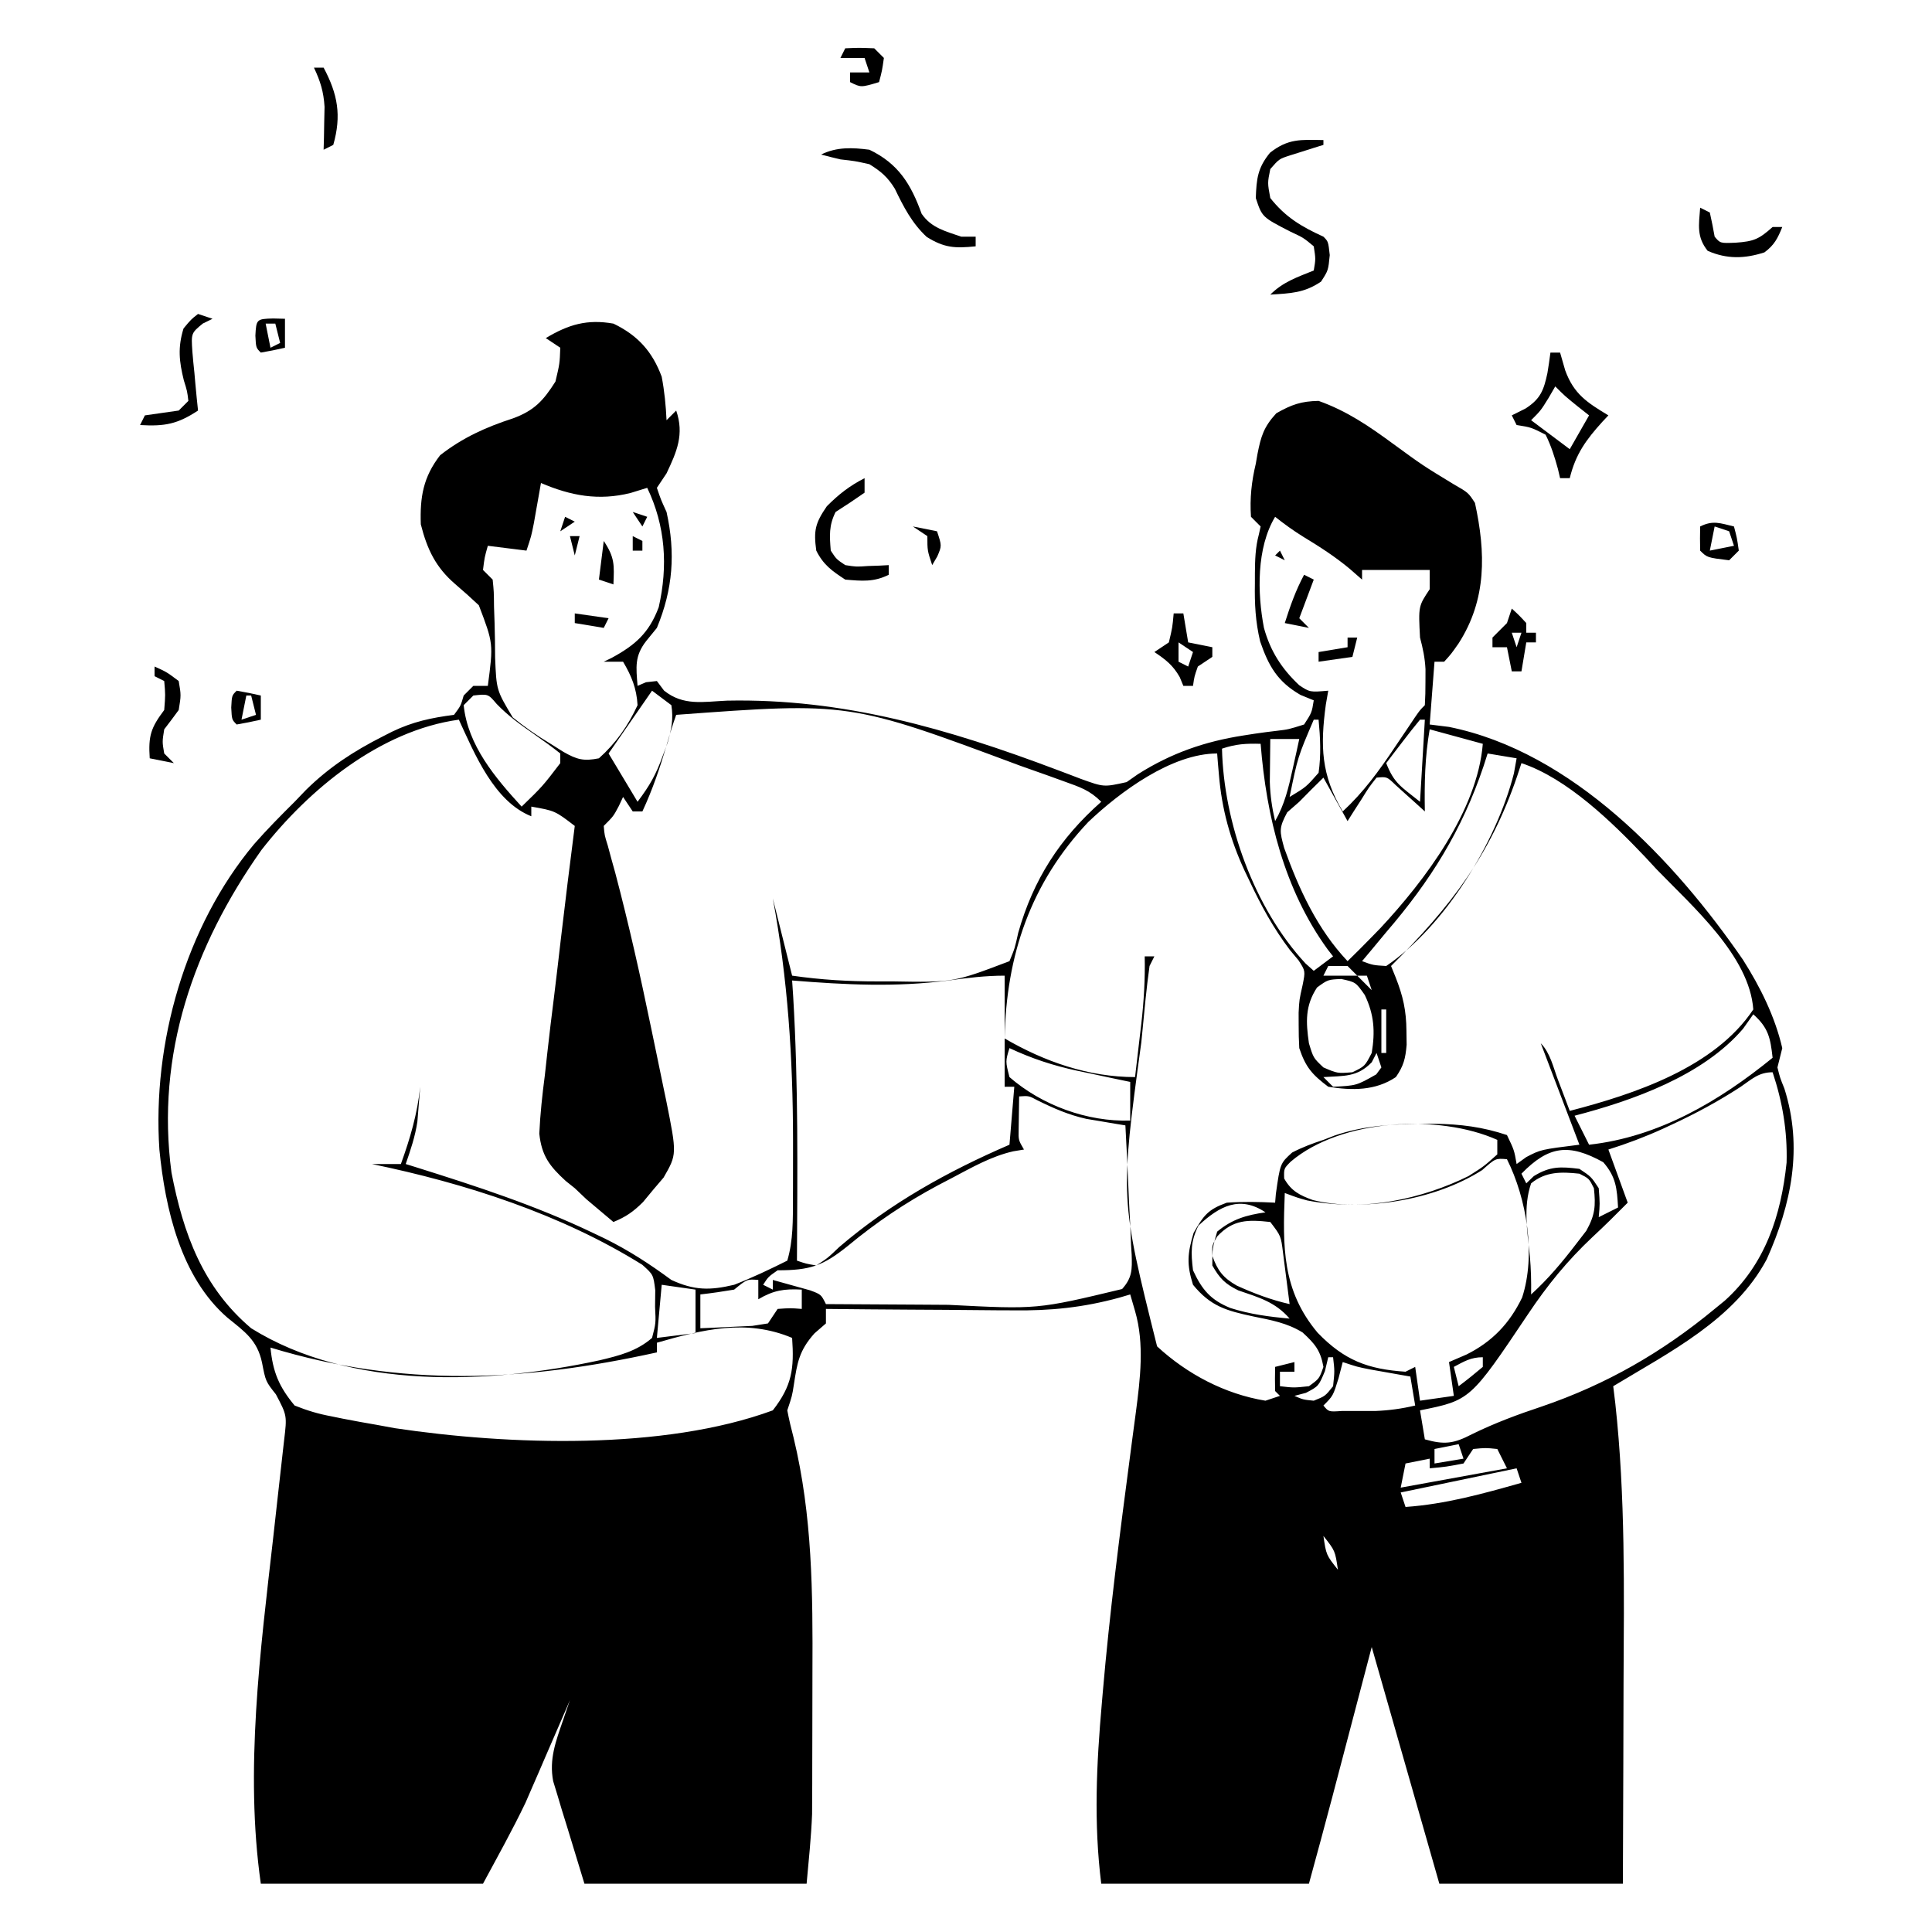 <?xml version="1.0" encoding="UTF-8"?>
<svg version="1.1" xmlns="http://www.w3.org/2000/svg" width="400" height="400">
<path d="M0 0 C5.033 2.42 8.066 5.775 10 11 C10.568 13.998 10.862 16.954 11 20 C11.66 19.34 12.32 18.68 13 18 C14.694 22.927 13.134 26.506 11 31 C10.34 31.99 9.68 32.98 9 34 C9.81 36.401 9.81 36.401 11 39 C12.888 47.497 12.329 54.976 9 63 C8.278 63.887 7.556 64.774 6.812 65.688 C4.347 68.833 4.695 71.115 5 75 C5.577 74.752 6.155 74.505 6.75 74.25 C7.492 74.168 8.235 74.085 9 74 C9.49 74.654 9.98 75.307 10.484 75.98 C14.48 79.188 18.551 78.287 23.5 78.062 C47.588 77.559 69.425 83.923 91.806 92.372 C93.109 92.863 93.109 92.863 94.438 93.363 C95.58 93.801 95.58 93.801 96.746 94.247 C101.535 95.979 101.535 95.979 106.254 94.926 C107.016 94.393 107.778 93.861 108.562 93.312 C115.431 88.949 122.434 86.508 130.473 85.266 C131.627 85.086 131.627 85.086 132.804 84.903 C134.329 84.679 135.858 84.478 137.389 84.302 C139.765 84.018 139.765 84.018 143 83 C144.593 80.536 144.593 80.536 145 78 C143.639 77.443 143.639 77.443 142.25 76.875 C137.504 74.137 135.663 70.929 133.902 65.809 C132.922 61.671 132.737 58.035 132.812 53.812 C132.813 52.765 132.813 52.765 132.814 51.697 C132.838 48.904 132.908 46.343 133.637 43.637 C133.757 43.097 133.876 42.556 134 42 C133.34 41.34 132.68 40.68 132 40 C131.743 36.149 132.11 32.74 133 29 C133.111 28.357 133.222 27.714 133.336 27.051 C134.061 23.351 134.639 21.391 137.25 18.562 C140.405 16.77 142.364 16.073 146 16 C151.869 18.087 156.504 21.268 161.5 24.938 C167.551 29.356 167.551 29.356 173.945 33.246 C177 35 177 35 178.375 37.125 C180.607 47.393 180.848 57.065 175 66.188 C173.438 68.418 173.438 68.418 172 70 C171.34 70 170.68 70 170 70 C169.67 74.29 169.34 78.58 169 83 C170.32 83.165 171.64 83.33 173 83.5 C198.52 88.64 219.728 111.157 233.867 131.715 C237.448 137.354 240.486 143.463 242 150 C241.679 151.336 241.346 152.67 241 154 C241.535 156.145 241.535 156.145 242.438 158.375 C246.317 170.605 243.9 182.271 238.785 193.719 C232.133 206.214 218.699 212.921 207 220 C207.143 221.18 207.286 222.359 207.433 223.574 C209.542 242.906 209.233 262.247 209.137 281.664 C209.113 287.165 209.104 292.667 209.092 298.168 C209.073 306.445 209.035 314.723 209 323 C196.46 323 183.92 323 171 323 C166.38 306.83 161.76 290.66 157 274 C153.844 286.01 153.844 286.01 150.688 298.021 C150.286 299.552 149.883 301.082 149.48 302.613 C149.28 303.377 149.079 304.142 148.873 304.929 C147.285 310.963 145.642 316.979 144 323 C129.81 323 115.62 323 101 323 C99.427 310.417 100.014 298.226 101.125 285.625 C101.186 284.906 101.248 284.186 101.311 283.445 C102.732 266.936 104.845 250.509 107.018 234.084 C107.149 233.084 107.279 232.084 107.413 231.053 C107.658 229.183 107.907 227.313 108.162 225.444 C109.063 218.527 109.979 211.24 108 204.438 C107.67 203.303 107.34 202.169 107 201 C106.277 201.213 105.554 201.426 104.808 201.646 C97.279 203.717 90.457 204.407 82.672 204.293 C81.557 204.289 80.442 204.284 79.293 204.28 C75.778 204.263 72.264 204.226 68.75 204.188 C66.348 204.172 63.945 204.159 61.543 204.146 C55.695 204.114 49.848 204.064 44 204 C44 204.99 44 205.98 44 207 C43.216 207.681 42.432 208.361 41.625 209.062 C38.46 212.604 38.056 215.109 37.359 219.695 C37 222 37 222 36 225 C36.363 226.912 36.815 228.807 37.312 230.688 C41.214 246.903 41.286 262.777 41.206 279.383 C41.187 283.321 41.185 287.259 41.186 291.197 C41.181 293.732 41.175 296.266 41.168 298.801 C41.167 299.962 41.166 301.124 41.165 302.321 C41.158 303.43 41.152 304.539 41.145 305.681 C41.141 306.639 41.138 307.596 41.134 308.583 C40.945 313.4 40.436 318.199 40 323 C24.82 323 9.64 323 -6 323 C-7.763 317.215 -7.763 317.215 -9.562 311.312 C-9.937 310.105 -10.312 308.898 -10.698 307.654 C-10.984 306.692 -11.271 305.729 -11.566 304.738 C-11.865 303.759 -12.163 302.78 -12.471 301.771 C-13.343 297.205 -11.917 293.496 -10.438 289.188 C-10.168 288.397 -9.899 287.607 -9.621 286.793 C-9.416 286.201 -9.211 285.61 -9 285 C-9.297 285.689 -9.593 286.378 -9.899 287.089 C-11.281 290.291 -12.672 293.489 -14.062 296.688 C-14.528 297.771 -14.994 298.854 -15.475 299.971 C-15.948 301.057 -16.422 302.143 -16.91 303.262 C-17.334 304.241 -17.759 305.22 -18.196 306.229 C-20.921 311.925 -24.007 317.441 -27 323 C-42.18 323 -57.36 323 -73 323 C-76.348 299.567 -73.096 274.746 -70.438 251.375 C-70.085 248.229 -69.735 245.082 -69.388 241.935 C-69.174 240.004 -68.957 238.073 -68.737 236.142 C-68.64 235.276 -68.543 234.41 -68.443 233.517 C-68.357 232.763 -68.271 232.008 -68.183 231.231 C-67.565 226.074 -67.565 226.074 -69.875 221.688 C-72 219 -72 219 -72.75 215.125 C-73.724 210.471 -76.331 208.712 -79.91 205.812 C-89.567 197.437 -92.802 183.253 -94 171 C-95.475 149.017 -88.651 124.84 -74.395 107.777 C-71.718 104.723 -68.883 101.859 -66 99 C-65.22 98.187 -64.44 97.373 -63.637 96.535 C-58.836 91.815 -53.774 88.529 -47.812 85.5 C-47.147 85.161 -46.482 84.823 -45.796 84.474 C-41.517 82.42 -37.74 81.616 -33 81 C-31.608 79.133 -31.608 79.133 -31 77 C-30.34 76.34 -29.68 75.68 -29 75 C-28.01 75 -27.02 75 -26 75 C-24.846 66.246 -24.846 66.246 -27.863 58.312 C-29.449 56.817 -31.074 55.362 -32.734 53.949 C-36.792 50.458 -38.551 46.763 -39.875 41.562 C-40.074 35.904 -39.377 31.782 -35.875 27.25 C-31.238 23.621 -26.388 21.434 -20.812 19.625 C-16.391 18.006 -14.528 15.983 -12 12 C-11.12 8.273 -11.12 8.273 -11 5 C-11.99 4.34 -12.98 3.68 -14 3 C-9.263 0.158 -5.42 -0.954 0 0 Z M-15 33 C-15.133 33.759 -15.266 34.519 -15.402 35.301 C-15.579 36.295 -15.756 37.289 -15.938 38.312 C-16.112 39.299 -16.286 40.285 -16.465 41.301 C-17 44 -17 44 -18 47 C-20.64 46.67 -23.28 46.34 -26 46 C-26.68 48.397 -26.68 48.397 -27 51 C-26.34 51.66 -25.68 52.32 -25 53 C-24.748 55.487 -24.748 55.487 -24.719 58.602 C-24.68 59.732 -24.641 60.863 -24.602 62.027 C-24.535 64.402 -24.497 66.777 -24.492 69.152 C-24.219 75.881 -24.219 75.881 -20.852 81.515 C-18.317 83.569 -15.797 85.323 -13 87 C-12.12 87.554 -11.239 88.108 -10.332 88.678 C-7.529 90.267 -6.166 90.636 -3 90 C0.522 86.859 3.025 83.279 5 79 C4.801 75.524 3.764 72.977 2 70 C0.68 70 -0.64 70 -2 70 C-1.469 69.743 -0.938 69.487 -0.391 69.223 C4.553 66.543 7.381 64.037 9.379 58.727 C11.323 50.191 10.78 41.874 7 34 C5.866 34.351 4.731 34.701 3.562 35.062 C-3.059 36.718 -8.799 35.65 -15 33 Z M137 40 C133.134 46.417 133.303 55.81 134.688 63 C136.02 67.81 138.354 71.457 142 74.875 C144.199 76.327 144.199 76.327 148 76 C147.835 76.949 147.67 77.897 147.5 78.875 C146.336 87.473 146.506 93.416 151 101 C155.311 97.004 158.495 92.628 161.75 87.75 C162.723 86.307 163.697 84.864 164.672 83.422 C165.096 82.789 165.519 82.155 165.956 81.503 C167 80 167 80 168 79 C168.099 77.398 168.13 75.792 168.125 74.188 C168.128 73.315 168.13 72.442 168.133 71.543 C168.01 69.199 167.599 67.256 167 65 C166.659 58.512 166.659 58.512 169 55 C169 53.68 169 52.36 169 51 C164.38 51 159.76 51 155 51 C155 51.66 155 52.32 155 53 C154.175 52.278 153.35 51.556 152.5 50.812 C149.453 48.264 146.227 46.196 142.836 44.137 C140.795 42.873 138.882 41.49 137 40 Z M8 76 C5.03 80.29 2.06 84.58 -1 89 C0.98 92.3 2.96 95.6 5 99 C7.537 95.617 8.791 93.421 10.188 89.562 C10.532 88.636 10.876 87.709 11.23 86.754 C12.022 83.92 12.452 81.912 12 79 C10.68 78.01 9.36 77.02 8 76 Z M-29 77 C-29.66 77.66 -30.32 78.32 -31 79 C-30.155 87.336 -24.45 94.043 -19 100 C-14.66 95.789 -14.66 95.789 -11 91 C-11 90.34 -11 89.68 -11 89 C-12.701 87.645 -14.463 86.365 -16.25 85.125 C-19.132 83.12 -21.736 81.275 -24.172 78.742 C-25.941 76.655 -25.941 76.655 -29 77 Z M13 81 C12.278 83.016 11.647 85.065 11.062 87.125 C9.649 91.936 8.113 96.458 6 101 C5.34 101 4.68 101 4 101 C3.01 99.515 3.01 99.515 2 98 C1.711 98.619 1.423 99.237 1.125 99.875 C0 102 0 102 -2 104 C-1.843 105.909 -1.843 105.909 -1.164 108.074 C-0.928 108.951 -0.691 109.828 -0.448 110.731 C-0.176 111.706 0.095 112.682 0.375 113.688 C3.198 124.372 5.601 135.111 7.832 145.933 C8.193 147.679 8.556 149.425 8.922 151.17 C9.443 153.655 9.953 156.142 10.461 158.629 C10.617 159.37 10.773 160.111 10.934 160.874 C13.16 171.982 13.16 171.982 10.391 176.801 C9.684 177.63 8.978 178.459 8.25 179.312 C7.554 180.154 6.858 180.996 6.141 181.863 C4.142 183.858 2.59 184.944 0 186 C-1.194 185.008 -2.38 184.006 -3.562 183 C-4.224 182.443 -4.885 181.886 -5.566 181.312 C-6.771 180.168 -6.771 180.168 -8 179 C-8.616 178.507 -9.233 178.015 -9.868 177.508 C-13.208 174.453 -14.866 172.283 -15.344 167.7 C-15.153 163.61 -14.72 159.618 -14.188 155.562 C-14.02 154.072 -13.857 152.581 -13.696 151.09 C-13.266 147.186 -12.788 143.289 -12.297 139.392 C-11.802 135.406 -11.345 131.416 -10.883 127.426 C-9.969 119.611 -9.002 111.804 -8 104 C-12.099 100.863 -12.099 100.863 -17 100 C-17 100.66 -17 101.32 -17 102 C-24.721 98.918 -28.69 89.15 -32 82 C-48.288 84.247 -63.054 96.401 -72.875 108.992 C-86.912 128.861 -94.765 151.34 -91.496 175.766 C-89.066 188.373 -85.027 199.517 -75 208 C-54.415 220.839 -25.622 219.574 -2.873 214.636 C1.181 213.671 4.827 212.764 8 210 C8.794 206.955 8.794 206.955 8.625 203.562 C8.638 202.429 8.651 201.296 8.664 200.129 C8.264 196.907 8.264 196.907 5.977 194.855 C-10.877 184.349 -30.65 178.003 -50 174 C-48.02 174 -46.04 174 -44 174 C-42.075 168.662 -40.601 163.65 -40 158 C-40.116 159.542 -40.243 161.084 -40.375 162.625 C-40.479 163.913 -40.479 163.913 -40.586 165.227 C-41.047 168.313 -41.985 171.054 -43 174 C-42.292 174.22 -41.584 174.441 -40.855 174.667 C-28.382 178.586 -16.059 182.594 -4.25 188.25 C-2.995 188.849 -2.995 188.849 -1.714 189.46 C3.233 191.907 7.559 194.73 12 198 C16.746 200.175 19.933 200.202 25 199 C28.764 197.527 32.387 195.807 36 194 C37.247 189.795 37.161 185.506 37.168 181.156 C37.172 180.398 37.176 179.64 37.181 178.86 C37.19 176.406 37.19 173.953 37.188 171.5 C37.188 170.666 37.188 169.833 37.188 168.974 C37.17 152.076 36.106 135.637 33 119 C34.32 124.28 35.64 129.56 37 135 C43.061 135.866 48.609 136.193 54.688 136.188 C56.148 136.186 56.148 136.186 57.638 136.185 C70.399 136.41 70.399 136.41 82 132 C83.112 129.317 83.112 129.317 83.812 126.125 C86.95 115.075 92.408 106.588 101 99 C98.574 96.574 96.573 95.959 93.348 94.793 C92.188 94.373 91.028 93.954 89.833 93.521 C88.589 93.081 87.344 92.641 86.062 92.188 C85.43 91.963 84.798 91.739 84.146 91.508 C48.862 78.355 48.862 78.355 13 81 Z M145 82 C141.681 89.76 141.681 89.76 140 98 C143.435 95.929 143.435 95.929 146 93 C146.533 89.283 146.353 85.73 146 82 C145.67 82 145.34 82 145 82 Z M167 82 C165.78 83.474 164.599 84.98 163.438 86.5 C162.797 87.335 162.156 88.171 161.496 89.031 C161.002 89.681 160.509 90.331 160 91 C161.652 95.205 163.012 95.81 167 99 C167.33 93.39 167.66 87.78 168 82 C167.67 82 167.34 82 167 82 Z M169 84 C168.007 89.707 167.895 95.214 168 101 C167.446 100.495 166.891 99.989 166.32 99.469 C165.596 98.819 164.871 98.169 164.125 97.5 C163.406 96.85 162.686 96.201 161.945 95.531 C160.151 93.794 160.151 93.794 158 94 C156.41 96.018 156.41 96.018 154.875 98.5 C154.336 99.335 153.797 100.171 153.242 101.031 C152.832 101.681 152.422 102.331 152 103 C150.35 100.03 148.7 97.06 147 94 C145.31 95.643 143.648 97.315 142 99 C141.175 99.722 140.35 100.444 139.5 101.188 C137.746 104.476 137.932 105.089 138.875 108.562 C141.94 117.107 145.727 125.358 152 132 C153.696 130.357 155.355 128.693 157 127 C157.593 126.392 158.186 125.783 158.797 125.156 C168.015 115.274 178.876 100.858 180 87 C176.37 86.01 172.74 85.02 169 84 Z M136 86 C135.973 87.896 135.954 89.792 135.938 91.688 C135.926 92.743 135.914 93.799 135.902 94.887 C135.991 97.724 136.351 100.244 137 103 C138.965 99.548 139.775 96.115 140.625 92.25 C140.885 91.08 141.146 89.909 141.414 88.703 C141.607 87.811 141.801 86.919 142 86 C140.02 86 138.04 86 136 86 Z M126 88 C126.351 103.369 132.669 121.012 143.277 132.457 C143.846 132.966 144.414 133.475 145 134 C146.32 133.01 147.64 132.02 149 131 C148.636 130.536 148.273 130.072 147.898 129.594 C138.877 117.194 135.195 102.063 134 87 C130.956 86.918 128.928 87.024 126 88 Z M181 89 C180.72 89.871 180.441 90.743 180.152 91.641 C175.686 104.912 169.161 115.366 160 126 C158.977 127.227 157.956 128.456 156.938 129.688 C156.298 130.451 155.659 131.214 155 132 C157.285 132.836 157.285 132.836 160 133 C172.164 124.765 182.826 107.321 186.438 93.125 C186.623 92.094 186.809 91.062 187 90 C184.03 89.505 184.03 89.505 181 89 Z M98.312 103.188 C86.383 115.853 81.325 130.769 81 148 C89.228 152.796 98.375 156 108 156 C108.338 153.146 108.671 150.292 109 147.438 C109.095 146.638 109.191 145.838 109.289 145.014 C109.827 140.305 110.102 135.739 110 131 C110.66 131 111.32 131 112 131 C111.67 131.66 111.34 132.32 111 133 C110.353 137.565 109.949 142.161 109.5 146.75 C109.433 147.425 109.367 148.099 109.298 148.794 C104.897 181.067 104.897 181.067 112.562 211.75 C118.781 217.49 126.6 221.628 135 223 C135.99 222.67 136.98 222.34 138 222 C137.67 221.67 137.34 221.34 137 221 C136.959 219.334 136.957 217.666 137 216 C138.98 215.505 138.98 215.505 141 215 C141 215.66 141 216.32 141 217 C140.01 217 139.02 217 138 217 C138 217.99 138 218.98 138 220 C140.874 220.334 140.874 220.334 144 220 C146.148 218.442 146.148 218.442 147 216 C146.403 212.59 145.227 211.208 142.688 208.875 C139.484 206.889 136.167 206.311 132.5 205.562 C126.903 204.368 123.657 203.47 120 199 C118.662 194.75 118.844 192.519 120.125 188.25 C122.223 184.614 123.075 183.42 127 182 C130.35 181.774 133.649 181.824 137 182 C137.052 181.397 137.103 180.793 137.156 180.172 C138.052 173.858 138.052 173.858 140.527 171.617 C142.645 170.517 144.732 169.741 147 169 C147.761 168.704 148.521 168.407 149.305 168.102 C155.404 166.03 161.306 165.72 167.688 165.688 C168.483 165.682 169.279 165.677 170.099 165.671 C175.355 165.734 180 166.326 185 168 C186.5 171.125 186.5 171.125 187 174 C187.66 173.526 188.32 173.051 189 172.562 C192 171 192 171 200 170 C197.36 163.07 194.72 156.14 192 149 C193.957 150.957 194.601 154.024 195.562 156.562 C196.018 157.76 196.473 158.958 196.941 160.191 C197.291 161.118 197.64 162.045 198 163 C211.404 159.511 227.971 154.044 236 142 C235.224 130.929 223.348 120.607 216 113 C215.209 112.145 214.417 111.291 213.602 110.41 C206.816 103.275 197.523 94.174 188 91 C187.709 91.883 187.417 92.766 187.117 93.676 C181.482 110.173 173.28 120.786 161 133 C161.464 134.145 161.464 134.145 161.938 135.312 C163.488 139.234 164.159 142.233 164.188 146.438 C164.202 147.385 164.216 148.332 164.23 149.309 C163.989 152.132 163.615 153.682 162 156 C157.764 158.851 152.912 158.795 148 158 C144.654 155.473 143.32 153.961 142 150 C141.906 148.398 141.87 146.792 141.875 145.188 C141.871 143.94 141.871 143.94 141.867 142.668 C142 140 142 140 142.691 136.945 C143.274 134.028 143.274 134.028 141.848 131.824 C141.259 131.119 140.669 130.414 140.062 129.688 C136.627 125.141 134.099 120.51 131.688 115.375 C131.35 114.671 131.013 113.967 130.666 113.241 C127.716 106.856 125.962 100.546 125.375 93.5 C125.3 92.644 125.225 91.788 125.148 90.906 C125.099 90.277 125.05 89.648 125 89 C115.592 89 104.852 96.97 98.312 103.188 Z M148 133 C147.67 133.66 147.34 134.32 147 135 C149.31 135 151.62 135 154 135 C153.34 134.34 152.68 133.68 152 133 C150.68 133 149.36 133 148 133 Z M154 135 C154.99 135.99 155.98 136.98 157 138 C156.67 137.01 156.34 136.02 156 135 C155.34 135 154.68 135 154 135 Z M69.375 136 C58.414 137.423 48.017 136.889 37 136 C37.072 137.087 37.144 138.173 37.219 139.293 C38.305 157.516 38.095 175.753 38 194 C39.886 194.645 39.886 194.645 42 195 C44.371 193.465 44.371 193.465 46.75 191.188 C57.362 182.103 69.21 175.523 82 170 C82.33 166.04 82.66 162.08 83 158 C82.34 158 81.68 158 81 158 C81 150.41 81 142.82 81 135 C77.04 135 73.283 135.462 69.375 136 Z M145.688 137.438 C143.189 141.231 143.362 144.585 144 149 C144.92 152.038 144.92 152.038 147 154 C149.897 155.247 149.897 155.247 153 155 C155.58 153.756 155.58 153.756 157 151 C157.735 146.563 157.511 143.067 155.562 139 C153.694 136.346 153.694 136.346 150.688 135.688 C147.932 135.814 147.932 135.814 145.688 137.438 Z M158 139 C159 142 159 142 159 142 Z M159 142 C159 144.97 159 147.94 159 151 C159.33 151 159.66 151 160 151 C160 148.03 160 145.06 160 142 C159.67 142 159.34 142 159 142 Z M236 143 C234.948 144.485 234.948 144.485 233.875 146 C225.551 155.725 211.067 160.852 199 164 C199.99 165.98 200.98 167.96 202 170 C216.383 168.414 228.957 161 240 152 C239.538 147.843 239.12 145.785 236 143 Z M82 150 C81.161 152.739 81.161 152.739 82 156 C88.734 161.85 98.111 165.283 107 165 C107 162.36 107 159.72 107 157 C105.782 156.746 104.564 156.492 103.309 156.23 C101.685 155.883 100.061 155.536 98.438 155.188 C97.638 155.022 96.838 154.856 96.014 154.686 C91.027 153.607 86.622 152.165 82 150 Z M158 151 C157.67 151.639 157.34 152.279 157 152.938 C153.977 156.055 151.263 155.72 147 156 C147.66 156.66 148.32 157.32 149 158 C153.838 157.764 153.838 157.764 157.938 155.438 C158.288 154.963 158.639 154.489 159 154 C158.67 153.01 158.34 152.02 158 151 Z M233.312 158.062 C228.741 161.03 224.121 163.525 219.188 165.812 C218.566 166.102 217.944 166.391 217.304 166.69 C213.602 168.374 209.88 169.782 206 171 C207.32 174.63 208.64 178.26 210 182 C207.607 184.415 205.209 186.807 202.711 189.113 C197.473 194.045 193.361 199.097 189.375 205.062 C177.409 222.904 177.409 222.904 167 225 C167.33 226.98 167.66 228.96 168 231 C172.089 232.167 174.006 231.887 177.75 229.938 C182.502 227.612 187.244 225.85 192.25 224.188 C205.593 219.627 217.132 212.997 228 204 C228.688 203.438 229.377 202.876 230.086 202.297 C238.466 194.758 241.756 184.659 242.895 173.703 C243.079 167.212 242.048 161.145 240 155 C237.098 155 235.704 156.436 233.312 158.062 Z M84 160 C83.973 161.458 83.954 162.917 83.938 164.375 C83.926 165.187 83.914 165.999 83.902 166.836 C83.855 169.049 83.855 169.049 85 171 C84.27 171.121 83.541 171.241 82.789 171.365 C78.156 172.42 74.186 174.739 70 176.938 C69.066 177.426 68.132 177.915 67.17 178.418 C60.438 182.028 54.469 186.042 48.594 190.906 C43.37 195.123 40.682 196 34 196 C32.056 197.354 32.056 197.354 31 199 C31.66 199.33 32.32 199.66 33 200 C33 199.34 33 198.68 33 198 C34.648 198.449 36.294 198.909 37.938 199.375 C39.312 199.758 39.312 199.758 40.715 200.148 C43 201 43 201 44 203 C50.313 203.051 56.626 203.086 62.939 203.11 C65.081 203.12 67.224 203.133 69.366 203.151 C87.758 204.096 87.758 204.096 105.318 199.882 C107.417 197.534 107.399 195.863 107.301 192.781 C107.258 192.097 107.216 191.412 107.172 190.707 C107.144 190.001 107.116 189.295 107.087 188.568 C106.994 186.315 106.872 184.064 106.75 181.812 C106.682 180.285 106.615 178.757 106.551 177.229 C106.389 173.484 106.201 169.742 106 166 C105.265 165.88 104.529 165.761 103.772 165.637 C102.796 165.471 101.821 165.304 100.816 165.133 C99.854 164.972 98.892 164.811 97.901 164.645 C94.255 163.834 91.11 162.456 87.777 160.805 C86.022 159.863 86.022 159.863 84 160 Z M140.234 173.504 C138.808 174.935 138.808 174.935 138.875 177 C140.33 179.586 142.062 180.453 144.809 181.457 C155.112 184.01 167.655 181.14 177.023 176.504 C180.21 174.495 180.21 174.495 183 172 C183 171.01 183 170.02 183 169 C170.94 163.591 150.663 164.621 140.234 173.504 Z M188 176 C188.33 176.66 188.66 177.32 189 178 C189.516 177.505 190.031 177.01 190.562 176.5 C193.924 174.431 196.12 174.515 200 175 C202.438 176.625 202.438 176.625 204 179 C204.25 182.25 204.25 182.25 204 185 C205.32 184.34 206.64 183.68 208 183 C207.77 179.019 207.594 176.684 204.938 173.625 C197.806 169.68 193.646 170.213 188 176 Z M179.875 175.25 C169.799 181.669 155.253 183.808 143.641 181.539 C141.688 181 141.688 181 139 180 C138.568 191.093 138.427 200.155 145.812 208.938 C151.346 214.652 156.199 216.48 164 217 C164.99 216.505 164.99 216.505 166 216 C166.33 218.31 166.66 220.62 167 223 C170.465 222.505 170.465 222.505 174 222 C173.505 218.535 173.505 218.535 173 215 C174.196 214.484 175.393 213.969 176.625 213.438 C181.97 210.765 185.552 207.004 188.145 201.625 C191.019 192.806 189.099 181.198 185 173 C182.629 172.805 182.629 172.805 179.875 175.25 Z M190 178 C188.322 182.904 189.231 188.035 189.746 193.098 C189.978 195.752 190.044 198.338 190 201 C193.512 197.817 196.427 194.325 199.312 190.562 C200.01 189.656 200.707 188.75 201.426 187.816 C203.243 184.566 203.398 182.668 203 179 C202 177 202 177 200 176 C196.219 175.598 193.027 175.534 190 178 Z M121.125 186.75 C119.473 190.053 119.56 192.351 120 196 C121.872 200.056 123.667 202.149 127.75 203.812 C131.795 205.105 135.779 205.623 140 206 C137.018 202.537 133.598 201.612 129.375 200.16 C126.619 198.814 125.506 197.655 124 195 C124 191.438 124 191.438 125 188 C128.098 185.418 131.045 184.565 135 184 C129.729 180.486 125.528 182.64 121.125 186.75 Z M125 189 C123.914 190.843 123.914 190.843 124 193 C125.067 196.05 126.247 197.573 129.066 199.172 C132.653 200.803 136.155 202.124 140 203 C139.718 200.728 139.424 198.457 139.125 196.188 C138.881 194.291 138.881 194.291 138.633 192.355 C138.204 188.883 138.204 188.883 136 186 C131.367 185.485 128.27 185.478 125 189 Z M25 200 C22.676 200.394 20.342 200.735 18 201 C18 203.31 18 205.62 18 208 C20.292 207.913 22.584 207.805 24.875 207.688 C26.151 207.629 27.427 207.571 28.742 207.512 C29.817 207.343 30.892 207.174 32 207 C32.66 206.01 33.32 205.02 34 204 C36.625 203.812 36.625 203.812 39 204 C39 202.68 39 201.36 39 200 C35.375 199.799 33.135 200.142 30 202 C30 200.68 30 199.36 30 198 C27.676 197.815 27.676 197.815 25 200 Z M10 199 C9.67 202.63 9.34 206.26 9 210 C11.64 209.67 14.28 209.34 17 209 C17 206.03 17 203.06 17 200 C14.69 199.67 12.38 199.34 10 199 Z M34 205 C34 208 34 208 34 208 Z M36 206 C37 208 37 208 37 208 Z M38 207 C39 209 39 209 39 209 Z M9 211 C9 211.66 9 212.32 9 213 C-18.595 219.084 -43.811 220.28 -71 212 C-70.52 217.038 -69.241 220.099 -66 224 C-63.28 225.077 -61.134 225.726 -58.312 226.25 C-57.552 226.406 -56.791 226.561 -56.008 226.722 C-53.677 227.181 -51.341 227.596 -49 228 C-47.766 228.227 -46.533 228.454 -45.262 228.688 C-21.657 232.217 10.405 233.314 33 225 C36.984 219.893 37.447 216.369 37 210 C27.513 206.006 18.528 208.25 9 211 Z M148 214 C147.773 214.949 147.546 215.898 147.312 216.875 C146 220 146 220 143.375 221.375 C142.199 221.684 142.199 221.684 141 222 C142.792 222.783 142.792 222.783 145 223 C147.365 222.059 147.365 222.059 149 220 C149.334 216.874 149.334 216.874 149 214 C148.67 214 148.34 214 148 214 Z M174 216 C174.33 217.32 174.66 218.64 175 220 C176.707 218.719 178.374 217.382 180 216 C180 215.34 180 214.68 180 214 C177.537 214 176.148 214.855 174 216 Z M151 215 C150.711 216.114 150.423 217.227 150.125 218.375 C149 222 149 222 147 224 C148.091 225.315 148.091 225.315 150.766 225.133 C151.915 225.13 153.065 225.128 154.25 225.125 C155.959 225.129 155.959 225.129 157.703 225.133 C160.6 225.016 163.186 224.666 166 224 C165.67 222.02 165.34 220.04 165 218 C163.861 217.801 163.861 217.801 162.699 217.598 C161.208 217.333 161.208 217.333 159.688 217.062 C158.208 216.801 158.208 216.801 156.699 216.535 C154 216 154 216 151 215 Z M175 232 C173.35 232.33 171.7 232.66 170 233 C170 233.99 170 234.98 170 236 C171.98 235.67 173.96 235.34 176 235 C175.67 234.01 175.34 233.02 175 232 Z M178 233 C177.01 234.485 177.01 234.485 176 236 C172.375 236.688 172.375 236.688 169 237 C169 236.34 169 235.68 169 235 C167.35 235.33 165.7 235.66 164 236 C163.67 237.65 163.34 239.3 163 241 C173.89 239.02 173.89 239.02 185 237 C184.34 235.68 183.68 234.36 183 233 C180.584 232.75 180.584 232.75 178 233 Z M187 237 C175.12 239.475 175.12 239.475 163 242 C163.33 242.99 163.66 243.98 164 245 C172.316 244.416 180.015 242.262 188 240 C187.67 239.01 187.34 238.02 187 237 Z M145 247 C146 249 146 249 146 249 Z M146 249 C147 251 147 251 147 251 Z M147 251 C147.575 254.931 147.575 254.931 150 258 C149.425 254.069 149.425 254.069 147 251 Z M150 258 C151 260 151 260 151 260 Z M151 260 C152 262 152 262 152 262 Z M152 262 C153 264 153 264 153 264 Z M153 265 C154 267 154 267 154 267 Z M154 267 C155 269 155 269 155 269 Z M155 269 C156 271 156 271 156 271 Z M-6 274 C-5 276 -5 276 -5 276 Z M-7 277 C-6 280 -6 280 -6 280 Z " fill="#000000" transform="translate(127,67)"/>
<path d="M0 0 C0.66 0 1.32 0 2 0 C2.351 1.217 2.701 2.434 3.062 3.688 C4.863 8.609 7.592 10.339 12 13 C11.59 13.436 11.18 13.871 10.758 14.32 C7.389 18.044 5.218 21.008 4 26 C3.34 26 2.68 26 2 26 C1.78 25.06 1.78 25.06 1.555 24.102 C0.866 21.594 0.162 19.329 -1 17 C-4.006 15.469 -4.006 15.469 -7 15 C-7.33 14.34 -7.66 13.68 -8 13 C-7.051 12.526 -6.103 12.051 -5.125 11.562 C-2.048 9.567 -1.385 7.797 -0.625 4.25 C-0.393 2.837 -0.176 1.421 0 0 Z M1 7 C0.319 8.176 0.319 8.176 -0.375 9.375 C-2 12 -2 12 -4 14 C-1.36 15.98 1.28 17.96 4 20 C5.32 17.69 6.64 15.38 8 13 C7.216 12.381 6.433 11.762 5.625 11.125 C3 9 3 9 1 7 Z " fill="#000000" transform="translate(321,73)"/>
<path d="M0 0 C0 0.33 0 0.66 0 1 C-0.626 1.193 -1.253 1.387 -1.898 1.586 C-2.716 1.846 -3.533 2.107 -4.375 2.375 C-5.593 2.758 -5.593 2.758 -6.836 3.148 C-9.165 3.899 -9.165 3.899 -11 6 C-11.584 8.872 -11.584 8.872 -11 12 C-7.877 15.95 -4.54 17.936 0 20 C1 21 1 21 1.312 23.812 C1 27 1 27 -0.5 29.312 C-4.012 31.683 -6.794 31.72 -11 32 C-8.353 29.353 -5.438 28.401 -2 27 C-1.593 24.629 -1.593 24.629 -2 22 C-4.123 20.225 -4.123 20.225 -6.875 18.938 C-12.698 15.943 -12.698 15.943 -14 12 C-13.857 8 -13.617 5.757 -11.062 2.625 C-7.32 -0.324 -4.713 -0.087 0 0 Z " fill="#000000" transform="translate(274,29)"/>
<path d="M0 0 C5.99 2.88 8.592 7.102 10.812 13.25 C12.811 16.196 15.741 16.856 19 18 C19.99 18 20.98 18 22 18 C22 18.66 22 19.32 22 20 C17.742 20.426 15.558 20.346 11.875 18.062 C8.813 15.22 7.07 11.819 5.273 8.086 C3.803 5.678 2.388 4.482 0 3 C-2.987 2.336 -2.987 2.336 -6 2 C-7.337 1.683 -8.673 1.357 -10 1 C-6.779 -0.611 -3.493 -0.456 0 0 Z " fill="#000000" transform="translate(180,31)"/>
<path d="M0 0 C0 0.99 0 1.98 0 3 C-1.967 4.381 -3.969 5.715 -6 7 C-7.399 9.799 -7.253 11.905 -7 15 C-5.838 16.772 -5.838 16.772 -4 18 C-1.717 18.361 -1.717 18.361 0.688 18.188 C1.496 18.16 2.304 18.133 3.137 18.105 C4.059 18.053 4.059 18.053 5 18 C5 18.66 5 19.32 5 20 C1.9 21.55 -0.579 21.29 -4 21 C-6.753 19.204 -8.526 17.947 -10 15 C-10.568 10.838 -10.227 9.331 -7.812 5.812 C-5.301 3.301 -3.138 1.614 0 0 Z " fill="#000000" transform="translate(179,99)"/>
<path d="M0 0 C0.66 0 1.32 0 2 0 C2.33 1.98 2.66 3.96 3 6 C4.65 6.33 6.3 6.66 8 7 C8 7.66 8 8.32 8 9 C7.01 9.66 6.02 10.32 5 11 C4.276 13.059 4.276 13.059 4 15 C3.34 15 2.68 15 2 15 C1.629 14.103 1.629 14.103 1.25 13.188 C-0.164 10.714 -1.651 9.566 -4 8 C-3.01 7.34 -2.02 6.68 -1 6 C-0.267 2.934 -0.267 2.934 0 0 Z M1 6 C1 7.32 1 8.64 1 10 C1.66 10.33 2.32 10.66 3 11 C3.33 10.01 3.66 9.02 4 8 C3.01 7.34 2.02 6.68 1 6 Z " fill="#000000" transform="translate(243,127)"/>
<path d="M0 0 C0.99 0.33 1.98 0.66 3 1 C2.335 1.326 1.67 1.652 0.984 1.988 C-1.423 3.98 -1.423 3.98 -1.172 7.793 C-1.052 9.26 -0.911 10.725 -0.75 12.188 C-0.651 13.312 -0.651 13.312 -0.551 14.459 C-0.386 16.308 -0.195 18.154 0 20 C-4.264 22.806 -6.87 23.302 -12 23 C-11.67 22.34 -11.34 21.68 -11 21 C-8.668 20.661 -6.334 20.328 -4 20 C-3.34 19.34 -2.68 18.68 -2 18 C-2.243 15.969 -2.243 15.969 -2.938 13.75 C-3.91 9.822 -4.224 6.954 -3 3 C-1.438 1.125 -1.438 1.125 0 0 Z " fill="#000000" transform="translate(41,65)"/>
<path d="M0 0 C2.5 1.125 2.5 1.125 5 3 C5.5 5.938 5.5 5.938 5 9 C4.02 10.348 3.02 11.682 2 13 C1.583 15.585 1.583 15.585 2 18 C2.66 18.66 3.32 19.32 4 20 C2.35 19.67 0.7 19.34 -1 19 C-1.319 14.318 -0.743 12.658 2 9 C2.251 5.833 2.251 5.833 2 3 C1.34 2.67 0.68 2.34 0 2 C0 1.34 0 0.68 0 0 Z " fill="#000000" transform="translate(32,138)"/>
<path d="M0 0 C0.99 0.495 0.99 0.495 2 1 C2.373 2.658 2.707 4.326 3 6 C4.156 7.374 4.156 7.374 7.312 7.25 C11.174 6.988 12.209 6.481 15 4 C15.66 4 16.32 4 17 4 C16.069 6.328 15.346 7.744 13.312 9.25 C9.205 10.582 5.542 10.672 1.562 8.938 C-0.766 6.05 -0.271 3.584 0 0 Z " fill="#000000" transform="translate(352,43)"/>
<path d="M0 0 C1.5 1.375 1.5 1.375 3 3 C3 3.66 3 4.32 3 5 C3.66 5 4.32 5 5 5 C5 5.66 5 6.32 5 7 C4.34 7 3.68 7 3 7 C2.67 8.98 2.34 10.96 2 13 C1.34 13 0.68 13 0 13 C-0.33 11.35 -0.66 9.7 -1 8 C-1.99 8 -2.98 8 -4 8 C-4 7.34 -4 6.68 -4 6 C-3 5 -2 4 -1 3 C-0.67 2.01 -0.34 1.02 0 0 Z M0 5 C0.33 5.99 0.66 6.98 1 8 C1.33 7.01 1.66 6.02 2 5 C1.34 5 0.68 5 0 5 Z " fill="#000000" transform="translate(313,126)"/>
<path d="M0 0 C0.625 2.375 0.625 2.375 1 5 C0.34 5.66 -0.32 6.32 -1 7 C-5.556 6.444 -5.556 6.444 -7 5 C-7.041 3.334 -7.043 1.666 -7 0 C-4.333 -1.333 -2.833 -0.671 0 0 Z M-4 0 C-4.33 1.65 -4.66 3.3 -5 5 C-3.35 4.67 -1.7 4.34 0 4 C-0.33 3.01 -0.66 2.02 -1 1 C-1.99 0.67 -2.98 0.34 -4 0 Z " fill="#000000" transform="translate(359,109)"/>
<path d="M0 0 C2.875 -0.125 2.875 -0.125 6 0 C6.66 0.66 7.32 1.32 8 2 C7.625 4.625 7.625 4.625 7 7 C3.25 8.125 3.25 8.125 1 7 C1 6.34 1 5.68 1 5 C2.32 5 3.64 5 5 5 C4.67 4.01 4.34 3.02 4 2 C2.35 2 0.7 2 -1 2 C-0.67 1.34 -0.34 0.68 0 0 Z " fill="#000000" transform="translate(175,10)"/>
<path d="M0 0 C0.66 0 1.32 0 2 0 C4.92 5.49 5.741 9.901 4 16 C3.34 16.33 2.68 16.66 2 17 C2.035 15.788 2.035 15.788 2.07 14.551 C2.088 13.482 2.106 12.414 2.125 11.312 C2.148 10.257 2.171 9.201 2.195 8.113 C1.999 4.977 1.331 2.824 0 0 Z " fill="#000000" transform="translate(65,14)"/>
<path d="M0 0 C1.207 0.031 1.207 0.031 2.438 0.062 C2.438 2.042 2.438 4.022 2.438 6.062 C0.781 6.445 -0.887 6.776 -2.562 7.062 C-3.562 6.062 -3.562 6.062 -3.688 3.562 C-3.517 0.156 -3.419 0.083 0 0 Z M-1.562 1.062 C-1.232 2.712 -0.902 4.362 -0.562 6.062 C0.098 5.732 0.757 5.402 1.438 5.062 C1.107 3.743 0.777 2.422 0.438 1.062 C-0.223 1.062 -0.882 1.062 -1.562 1.062 Z " fill="#000000" transform="translate(56.562,65.938)"/>
<path d="M0 0 C1.675 0.286 3.344 0.618 5 1 C5 2.65 5 4.3 5 6 C3.344 6.382 1.675 6.714 0 7 C-1 6 -1 6 -1.125 3.5 C-1 1 -1 1 0 0 Z M2 1 C1.67 2.65 1.34 4.3 1 6 C1.99 5.67 2.98 5.34 4 5 C3.67 3.68 3.34 2.36 3 1 C2.67 1 2.34 1 2 1 Z " fill="#000000" transform="translate(49,143)"/>
<path d="M0 0 C0.66 0.33 1.32 0.66 2 1 C1.01 3.64 0.02 6.28 -1 9 C-0.34 9.66 0.32 10.32 1 11 C-0.65 10.67 -2.3 10.34 -4 10 C-2.891 6.513 -1.737 3.225 0 0 Z " fill="#000000" transform="translate(270,119)"/>
<path d="M0 0 C0.66 0 1.32 0 2 0 C1.67 1.32 1.34 2.64 1 4 C-1.31 4.33 -3.62 4.66 -6 5 C-6 4.34 -6 3.68 -6 3 C-4.02 2.67 -2.04 2.34 0 2 C0 1.34 0 0.68 0 0 Z " fill="#000000" transform="translate(279,132)"/>
<path d="M0 0 C2.29 3.435 2.178 4.985 2 9 C1.01 8.67 0.02 8.34 -1 8 C-0.67 5.36 -0.34 2.72 0 0 Z " fill="#000000" transform="translate(125,112)"/>
<path d="M0 0 C2.475 0.495 2.475 0.495 5 1 C6 4 6 4 5.062 6.188 C4.537 7.085 4.537 7.085 4 8 C3 5 3 5 3 2 C2.01 1.34 1.02 0.68 0 0 Z " fill="#000000" transform="translate(189,109)"/>
<path d="M0 0 C2.31 0.33 4.62 0.66 7 1 C6.67 1.66 6.34 2.32 6 3 C3.03 2.505 3.03 2.505 0 2 C0 1.34 0 0.68 0 0 Z " fill="#000000" transform="translate(119,127)"/>
<path d="M0 0 C0.66 0 1.32 0 2 0 C1.67 1.32 1.34 2.64 1 4 C0.67 2.68 0.34 1.36 0 0 Z " fill="#000000" transform="translate(118,111)"/>
<path d="M0 0 C0.99 0.495 0.99 0.495 2 1 C2 1.66 2 2.32 2 3 C1.34 3 0.68 3 0 3 C0 2.01 0 1.02 0 0 Z " fill="#000000" transform="translate(131,111)"/>
<path d="M0 0 C0.66 0.33 1.32 0.66 2 1 C1.01 1.66 0.02 2.32 -1 3 C-0.67 2.01 -0.34 1.02 0 0 Z " fill="#000000" transform="translate(117,107)"/>
<path d="M0 0 C0.99 0.33 1.98 0.66 3 1 C2.67 1.66 2.34 2.32 2 3 C1.34 2.01 0.68 1.02 0 0 Z " fill="#000000" transform="translate(131,106)"/>
<path d="M0 0 C1 4 1 4 1 4 Z " fill="#000000" transform="translate(277,121)"/>
<path d="" fill="#000000" transform="translate(0,0)"/>
<path d="M0 0 C0.33 0.66 0.66 1.32 1 2 C0.34 1.67 -0.32 1.34 -1 1 C-0.67 0.67 -0.34 0.34 0 0 Z " fill="#000000" transform="translate(265,114)"/>
</svg>
